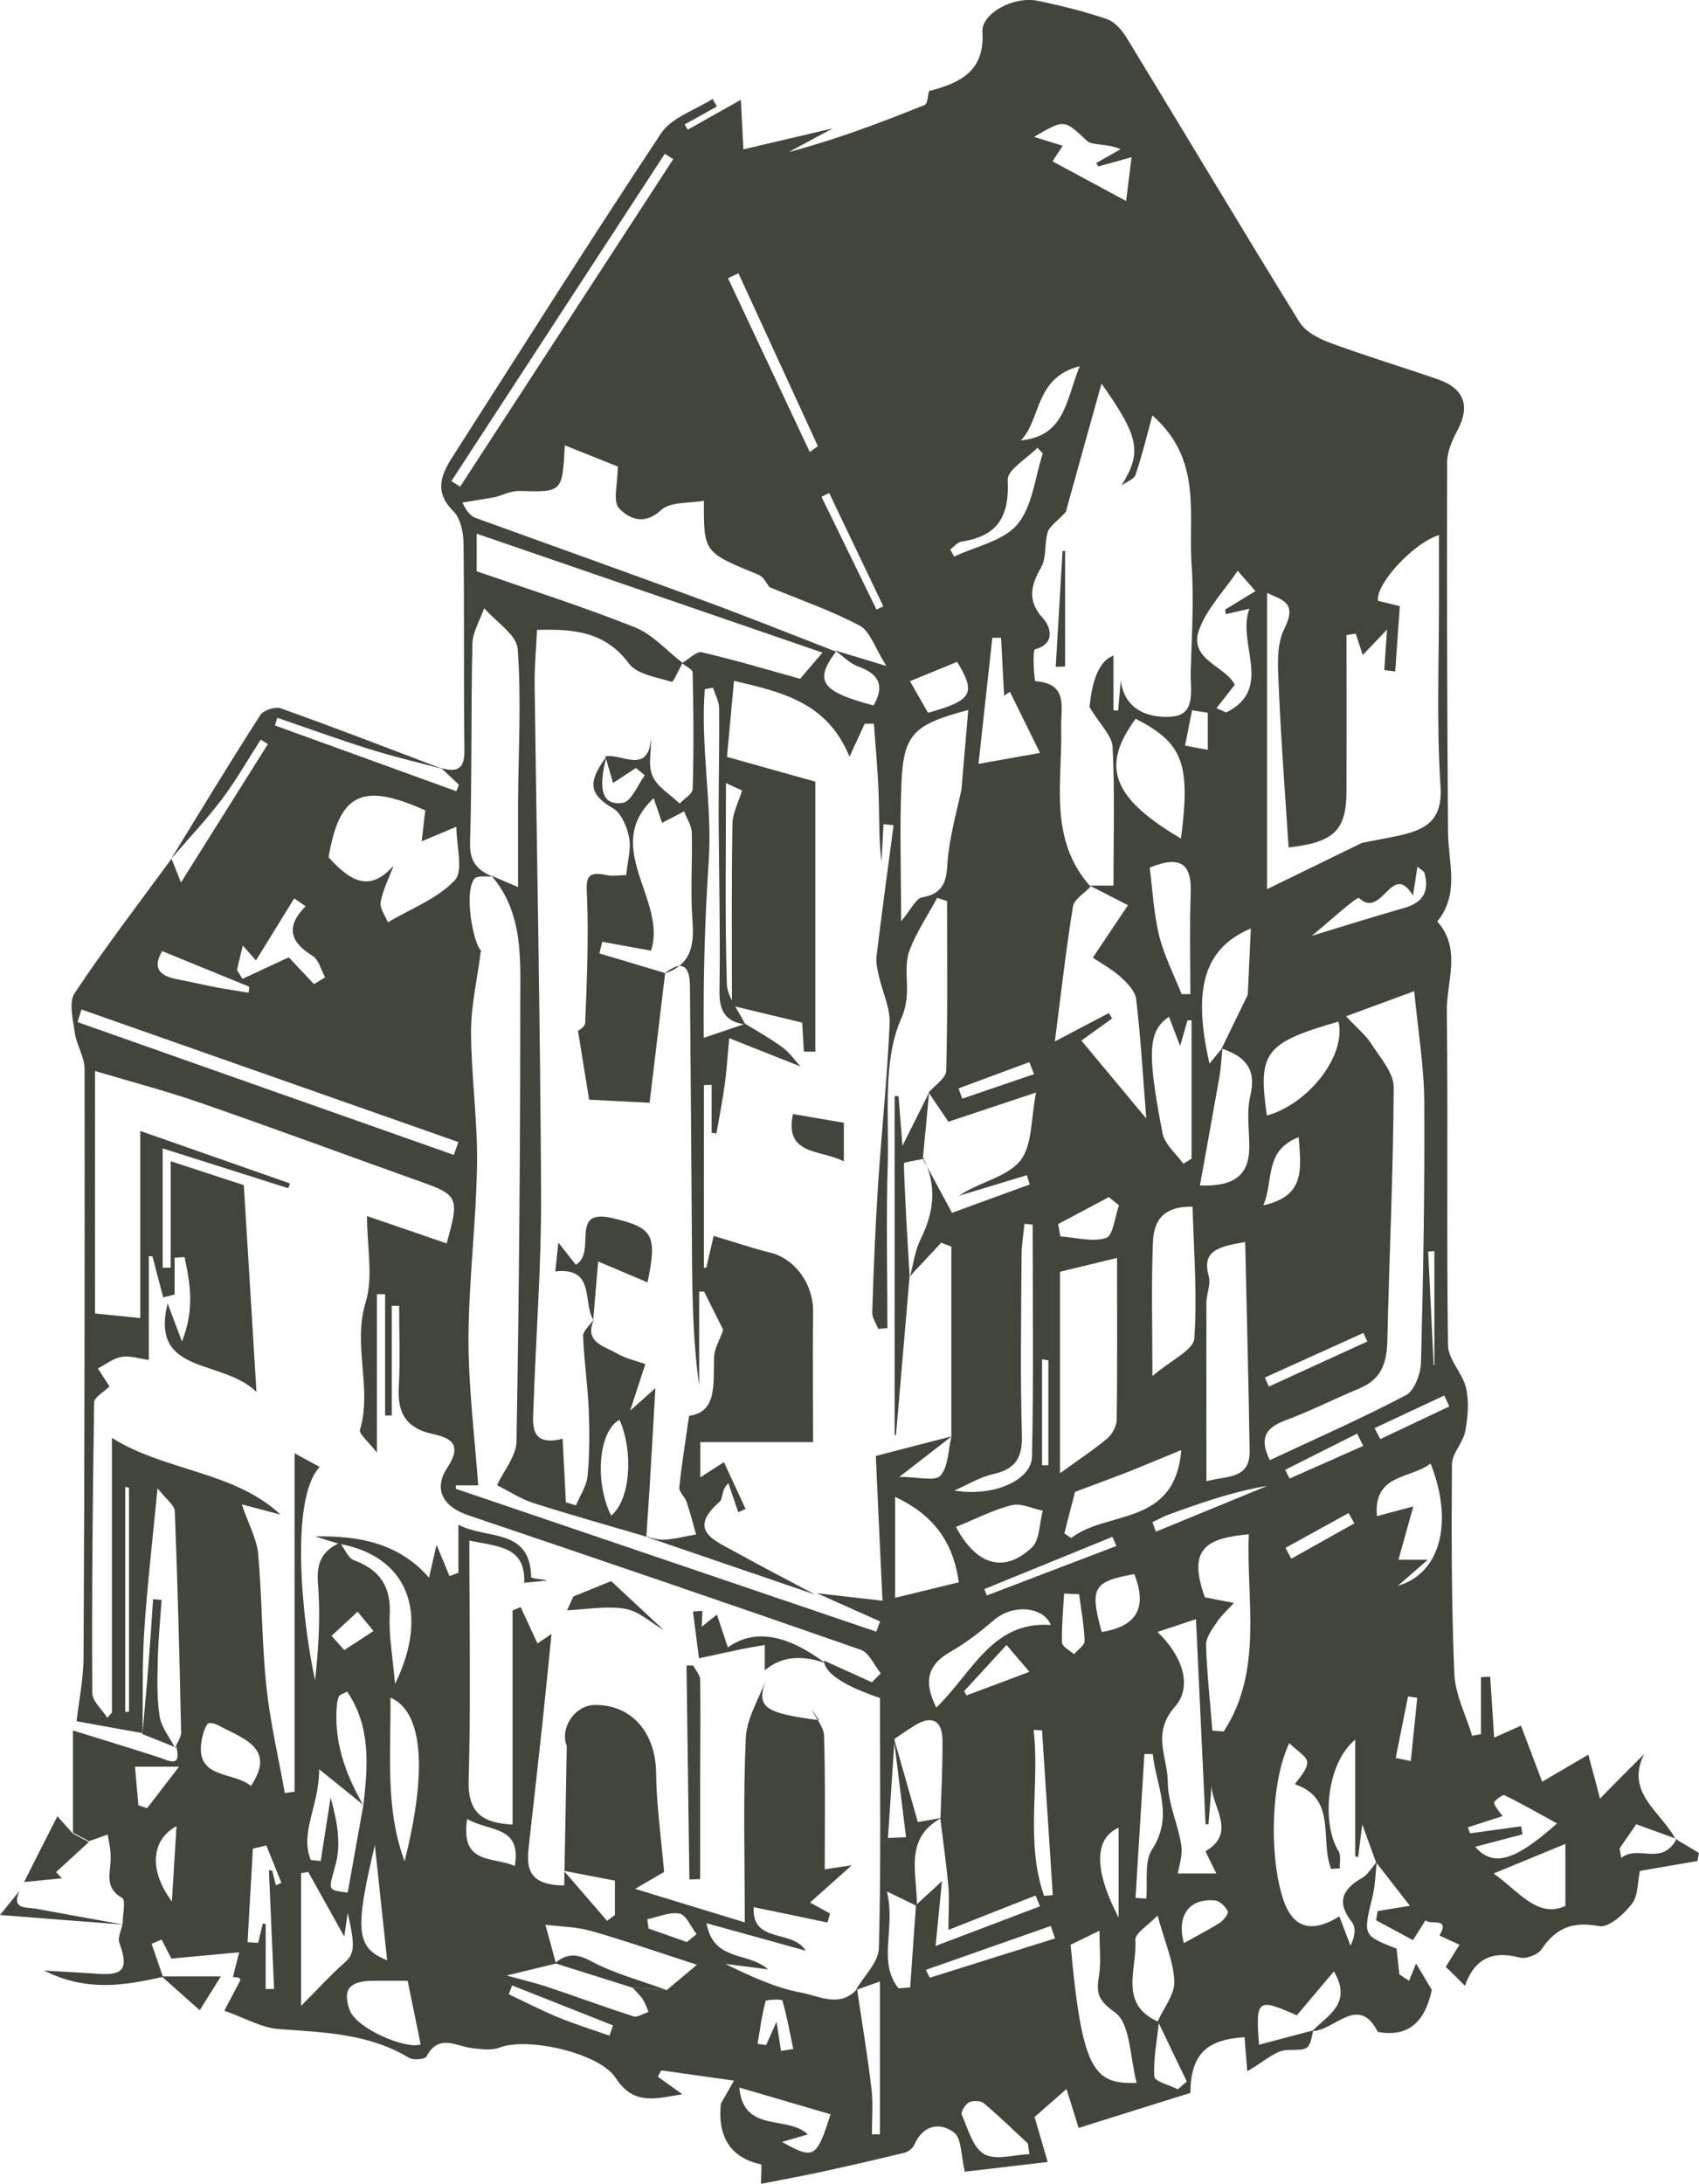 <?xml version="1.0" encoding="UTF-8"?><svg id="b" xmlns="http://www.w3.org/2000/svg" viewBox="0 0 99.44 127.79"><g id="c"><g id="d"><g id="e"><g><path d="M54.4,5.32c1.8-.46,3.25-1.17,3.1-3.45-.07-1.08,1.83-2.12,3.25-1.82,1.36,.28,2.73,.62,4.04,1.07,.46,.16,.88,.65,1.15,1.09,3.38,5.54,6.7,11.11,10.11,16.63,.35,.57,1.14,.98,1.82,1.23,2.09,.77,4.22,1.41,6.32,2.14,1.52,.53,1.86,1.57,1.12,2.96-.31,.58-.61,1.25-.61,1.87-.02,7.21,0,14.41,.05,21.62,.01,1.79,.7,3.64-.63,5.26,1.45,1.62,.53,3.53,.56,5.29,.08,6.5-.02,13.01,.07,19.51,.01,.84,.86,1.64,1.06,2.51,.18,.8,.1,1.7-.05,2.52-.13,.68-.78,1.3-.78,1.95-.03,4.08-.03,8.16,.14,12.24,.05,1.22,.68,2.42,1.04,3.63l.52-.09v-3.34l.54-.02,.23,3.56,1.57-.7,1.24,3.28,2.7-1.58c.22,.82,.51,1.87,.78,2.92,.67,.37,1.35,.75,2.04,1.13l-.99,1.44,.1,.55c1.01-.8,2.39,.53,3.25-1.14l-.04,.05,1.34,.8-.09,.47-3.37,.58c-.14,.63-.09,1.44-.47,1.93-.46,.6-1.36,1.41-1.92,1.3-1.54-.29-2.52,.1-3.37,1.36-.21,.32-.91,.58-1.28,.48-1.62-.43-2.65,.09-3.2,1.65l-1.12-1.11,.8-1.29-1.17-.54c.66-1.13-.57-.57-.81-.9l-.74,1.17-2.16-1.16,.09-.54,1.89-.31-1.98-2.54-.81-2.22-.24,1.91-.17-.04v-6.83c-1.68,1.36-1.99,4.88-.98,6.52,.16,.26,.06,.67,.08,1.01l-.51,.03c-.68-1.66,.37-4.12-2.12-4.95,.22-.35,.71-.81,.72-1.28,0-.35-.63-.7-1.05-1.13-1.06,2.22-1.19,6.42-.4,9.01,.54,1.78,1.64,2.18,3.33,1.13l.65,1.71c.27-.51,.33-1.06,.09-1.37-.92-1.16-.58-1.92,.59-2.59,.35-.2,.58-.62,.86-.94-.08,.7-.09,1.41-.26,2.08-.54,2.22-.56,2.22,1.42,3l.16,1.5,.57,.38,.41-1.01,.92,1.54c-.36,1.72-1.25,2.81-3.16,2.46-1.13-2.25-2.56-.04-3.83-.05,.88-.92,2.37-1.61,1.26-3.49l-2.17,2.57c-2.31-1.03-2.42-.94-2.21,1.72l3.17-.84c-.24,1.24-.33,1.12-1.52,1.15-.71,.02-1.4,.72-2.34,1.24-.06-.74-.11-1.37-.16-1.99-2.25,.13-3.15,1.03-3.17,3.26-2.18,.68-4.39,1.37-6.54,2.05l-.71-2.28c-.7,.61-1.26,1.1-1.87,1.64l.77,2.63-4.85,.57c-.23-.94-.18-1.96-.64-2.3-.81-.61-1.8-.45-2.31,.71-.09,.21-.35,.42-.58,.48-1.6,.39-3.21,.76-4.82,1.11-1.15,.25-2.31,.46-3.58,.71,0-.47,.06-1.12,0-1.14-1.88-.4-2.54-1.74-2.35-3.55l.77-1.35-4.26-.6-.2,.37,1.44,1.03c-1.55,.24-2.85,.68-3.9-.95-.95-1.48-5.19-2.42-6.81-1.78-.47,.18-1.08,.09-1.61,.03-.94-.12-1.95-.86-2.66,.49-.09,.17-.78,.23-1.03,.07-2.37-1.43-5-1.48-7.63-1.68-.99-.07-1.95-.64-3.17-1.07,.2-.38,.57-1.08,.94-1.79,.01-.03-.06-.13-.1-.14-.11-.03-.23-.03-.34-.04,.09-.35,.18-.7,.37-1.45l-3.97,.37-.57-1.11-.59,.24,.67,1.94c-2.22,.49-4.44,.9-6.96-.37,1.29,.08,2.22,.12,3.15,.19,1.52,.11,1.8-.32,1.26-1.8-.12-.32,.12-.77,.19-1.16,0-.51,.19-1.35-.03-1.48-.96-.54-.74-1.28-.68-2.11,.05-.69-.14-1.4-.17-1.6l-1.09,.39-.94-.5v-5.98c1.74,.54,3.39,1.04,5.02,1.57,.63,.21,1.33,.64,1.03-.63l-.05,.04c.11-.29,.33-.58,.33-.87-.09-4.31-.2-8.62-.37-12.93-.01-.37-.52-.72-1.01-1.35-.3,3.11-.61,5.74-.78,8.39-.13,1.99-.07,3.99-.1,5.99l.02-.05c-1.35-.24-2.71-.49-3.88-.7,.12-1.07,.4-2.41,.41-3.75,.06-11.47,.07-22.94,.06-34.42,0-.7-.47-1.39-.57-2.11-.11-.78-.37-1.8,0-2.34,1.78-2.68,3.75-5.24,5.66-7.85,.17,.43,.34,.85,.55,1.39l5.09-8.1-.42-.26c-.75,1.16-1.43,2.37-2.26,3.47-.92,1.22-1.98,2.34-2.98,3.5,1.72-2.81,3.43-5.63,5.21-8.4,.18-.29,.89-.52,1.21-.4,3.16,1.13,6.3,2.34,9.45,3.54-1.43-.38-2.89-.72-4.31-1.17-1.8-.56-3.57-1.21-5.35-1.82l-.14,.45,10.62,3.85,.15-.38-1.04-.98c.93,.27,1.38,.07,1.36-1.05-.05-4.01,0-8.03-.05-12.04,0-.66-.17-1.51-.59-1.93-1.15-1.14-.73-2.14-.04-3.21,4.05-6.32,8.05-12.67,12.2-18.92,.61-.92,1.98-1.34,3-2l.26,.44-1.89,1.05,.18,.31,3.11-1.75,.15,2.9,5.23-1.23-2.58,1.39c2.73-.72,5.36-1.71,7.96-2.76,.18-.07,.18-.57,.27-.87v.05h.01Zm-17.38,110.99l2.01,.14,1.76-1.48c-2.39-.77-4.26-1.43-6.17-1.97-.87-.25-1.8-.26-2.7-.37,.21,.76,.42,1.51,.62,2.27-.87,.21-1.74,.42-2.88,.7,.89,.25,1.67,.43,2.42,.68,1.67,.56,3.32,1.17,4.99,1.71,.24,.08,.59-.17,.89-.26-.11-.25-.19-.51-.34-.74-.17-.25-.4-.46-.6-.68h0Zm-15.75-10.69l-2.59-2.09c0,2.18-1.15,3.69-.49,5.31l.58,.06,.58-3.71c.37,1.32,.62,2.65,.31,3.84-.41,1.6-.59,1.55,.69,1.72,.31-1.72,.61-3.43,.92-5.13,.26-2.29,.45-4.56-.95-6.63-.25,.13-.41,.16-.47,.26-.08,.14-.11,.32-.13,.49-.2,2.15,.49,4.06,1.54,5.89h0Zm31.04-3.94c.47,1.63,.93,3.26,1.41,4.94l1.38-.24c-2.25,1.22-1.39,3.31-1.44,5.15l-1.75-.85c.53,2.19-.57,4.12,.68,5.67l.68-.05,.34-4.82,1.52-1.4-.37,3.79,6.11-2.32-.26-.63c-1.65,.65-3.3,1.3-5.1,2.01,0-1.01,.06-1.77,0-2.52-.12-1.32-.31-2.64-.47-3.96,.05-1.56,.14-3.11,.12-4.66-.02-1.09-.6-1.44-1.59-.84-.41,.25-.81,.52-1.21,.8l-.39,5.8,1.06-.04-.72-5.82h0Zm15.46,16.58c.34-.77,.99-1.55,.96-2.31-.04-1.15-.55-2.29-.98-3.86-.54,.57-1.32,1.03-1.3,1.43,.12,1.67-1.02,3.78,1.38,4.8-.11,1.07-.33,2.14-.27,3.2,.02,.27,.9,.5,1.38,.74l.52-.46c-.57-1.18-1.14-2.36-1.7-3.54h.01Zm3.73-56.9l1.53-3.15,.18-3.88c-2.72,1.15-3.43,3.5-2.42,7.91l.76-.93c-.06,.55-.08,1.11-.17,1.65-.37,2.12-.76,4.23-1.15,6.41,2.12,.08,2.88-.7,2.89-2.24,0-1.01-.17-2.06,.06-3.02,.38-1.59-.34-2.3-1.67-2.75h-.01Zm-48.47-10.69c-.26,.7-.61,1.38-.75,2.1-.07,.36,.26,.8,.42,1.2,1.34-.79,2.9-1.38,3.92-2.46,.52-.55,.09-2.01,.09-3.13l-2.03,.85,.21-1.81c-3.71-1.67-5.03-.98-5.66,2.75,1.14,1.23,2.31,2.18,3.79,.5h.01Zm30.93,17.04l1.76,3.26,4.55-1.66-.17-.54c-1.32,.4-2.65,.8-3.97,1.2,1.17-.8,2.77-1.07,3.56-2.02,.75-.9,.64-2.5,.95-4.02l-5.13,1.71-1.16-1.71c.36-.42,1.02-.84,1.03-1.27,.09-3.31,.05-6.62,.05-9.93l-.58-.19c-.54,1.01-1.19,1.97-1.6,3.03-.48,1.24,.19,2.46-.5,4.03-1.1,2.47-.71,5.63-.79,8.51-.1,3.2-.02,6.41-.02,9.61l-.54,.04c-.12-.32-.36-.65-.35-.97,.08-2.48,.18-4.96,.34-7.43,.21-3.16,.54-6.3,.68-9.46,.04-.93-.43-1.87-.64-2.82-.08-.36-.17-.74-.13-1.1,.31-2.57,.66-5.13,1-7.69l-.59-.06-.12,2.21c-.16-1.37-.12-2.75-.17-4.12-.05-1.32-.18-2.64-.27-3.97h-.54l-.89,1.93c-1.3-3.18-3.94-3.78-6.76-4.44l-.41,4.45,5.17,1.45v15.8h-.67l-.1-1.7-4.11-.99c0-3.74-.03-7.18,.03-10.62,0-.64,.35-1.27,.56-1.97l-.94-.44c0,4.09-.06,7.91,.05,11.73,.02,.81,.71,1.6,1.08,2.4-1.14-.16-1.53-.77-1.51-1.95,.05-3.44-.03-6.88-.05-10.33,0-2.07,.05-4.14,.03-6.21,0-.41-.23-.81-.36-1.22l-.48,.09c-.26,3.38,.45,6.81,.23,10.08-.23,3.42-.32,6.76-.29,10.32l2.43-.82c.73,.45,1.49,.87,2.18,1.38,.43,.32,.74,.78,1.06,1.12l-4.18-1.66c-.1,1.07-.15,1.89-.26,2.69-.13,.97-.32,1.93-.49,2.89l-.28-.04v-2.81l-.45,.02v10.68h.14l.43-1.86c1.28,.38,2.28,.73,3.31,.98,1.45,.35,2.53,1.84,2.51,3.46-.03,2.59,0,5.17,0,7.63h-6.6v2.06l1.38-.89,1.27,2.74-.43,.19-.58-1.7c-.43,.41-.31,.91-.5,1.08-1.95,1.69-.3,2.27,.9,2.94,1.54,.86,3.12,1.67,4.68,2.5l-9.97-3.41c.38,.07,.76,.22,1.13,.2,.63-.04,1.25-.2,1.87-.31-.18-.63-.34-1.27-.55-1.89-.1-.31-.46-.6-.43-.87,.13-1.31,.35-2.61,.57-4.18,1.63-.21,1.42-1.82,1.46-3.37,0-.54,.34-1.07,.54-1.66l-1.12-2.24h-.29v5.5c-.42-3.04-.41-6.07-.43-9.09-.03-4.76-.07-9.52-.11-14.28,0-1.2-.46-1.56-1.49-.74,1.53-.5,1.75-1.62,1.64-3.06-.13-1.71,0-3.44-.04-5.15,0-.43-.29-.86-.45-1.28l-1.29,.67-.49-1.44c-3.09,2.87,.82,5.99-.16,8.92l-2.85-.52-.17,.68,3.85,1.15-.91,7.59-3.54-.18-.65-4.03s.41-.2,.42-.48c.1-2.43,.2-4.86,.11-7.28-.04-1.01-.16-1.65,1.15-1.35,.34,.08,.71,0,1.14,0,.08-.82,.3-1.54,.17-2.2-.12-.62-.45-1.42-.94-1.71-1.37-.8-1.53-1.5-.38-3.03-.07,.3-.16,.6-.2,.91-.13,.94-.1,1.98,1.15,1.8,.5-.07,.87-1.05,1.29-1.61l-.52-.43-1.34,.88-.45-1.56c.96-.19,2.54,1.12,2.68-1.11,.02,.78-.2,1.63,.08,2.26,.28,.64,1.04,1.08,1.59,1.61,.26-.28,.75-.56,.76-.85,.07-2.27,.05-4.55,0-6.82,0-.18-.42-.36-.62-.55,.39-.22,.84-.7,1.16-.63,1.93,.45,3.84,1.02,5.75,1.55l1.31-1.53c-6.82-2.35-13.49-4.64-20.24-6.96v2.2c3.11,1.08,6.23,2.07,9.26,3.28,1.04,.41,1.86,1.37,2.79,2.08-.22,.39-.54,1.14-.63,1.11-.87-.27-2.02-.43-2.5-1.06-1.4-1.89-3.24-2.04-5.39-1.98-.05,1.13-.15,2.14-.14,3.15,.13,9.98,.33,19.96,.38,29.93,.02,4.07-.3,8.15-.44,12.22-.04,1.15-.29,2.52,1.7,2.03l.19,3.72,.59,.18c.24-.58,.63-1.14,.68-1.74,.12-1.26,.12-2.55,.07-3.82-.06-1.45-.28-2.9-.33-4.35,0-.32,.42-.66,.64-.98h0c-.61,1.33,.57,1.56,1.3,1.98,.56,.33,1.23,.47,1.7,.64l-.89,2.73,1.48-1.32c-.13,2.21-.23,4.01-.34,5.82-.06,.95-.13,1.91-.19,2.87-2.21-.65-4.43-1.27-6.62-1.97-.74-.24-1.42-.69-2.12-1.04,.4-.86,1.13-1.71,1.14-2.57,.15-8.54,.22-17.08,.22-25.62,0-2.58,.2-5.29-1.69-7.48l1.56,.67v-4.95c.02-2.99,.2-6-.02-8.98-.06-.84-1.28-1.6-1.96-2.39-.24,.69-.67,1.38-.69,2.07-.09,3.88-.02,7.77-.14,11.65-.03,1.1,.41,1.61,1.3,1.97-.36,.04-.88-.06-1.04,.14-.64,.78-.06,3.82,.38,4.2-.24,1.81-.59,3.3-.58,4.78,.01,2.58,.39,5.17,.35,7.75-.05,3.4-.49,6.8-.5,10.21,0,2.85,.36,5.71,.57,8.56h-1.31v.2l24.61,8.36,.22-.6-3.7-1.65,3.84,.44c-.13-2.78-.26-5.55-.39-8.47,1.43-.37,2.94-.77,4.44-1.15l-3.06,2.37c1.08,0,2.09,.28,2.4-.07,.47-.53,.45-1.49,.64-2.27v-11.13l-.59-.23c-.61,.65-1.22,1.3-1.83,1.96,.2-.72,.29-1.5,.62-2.16,.8-1.61,.97-3.18,.13-4.81h-.05Zm-8.89-33.31c-.22-.26-.38-.65-.66-.76-3.22-1.32-3.23-1.31-3.21-4.34-.86,.16-1.97,.05-2.51,.55-1.01,.94-1.92,.47-2.46-.11-.38-.41-.07-1.46-.07-2.44l-3.1-1.24c-.15,2.77-.15,2.74-2.68,2.67-.46-.01-.93,.23-1.4,.36l-1.92,.32c.3,.63,.55,.82,.84,.92,4.41,1.6,8.82,3.17,13.22,4.79,2.61,.96,5.2,2,7.81,3.01-1.3,1.73-.87,2.34,2.2,3.15,.66-1.14,.33-1.84-.9-2.28-.5-.18-.91-.62-1.36-.94l3.01,.91c-.7-1.11-.97-2.05-1.56-2.36-1.67-.88-3.48-1.51-5.23-2.23l-.02,.02Zm34.61,14.93c.74-.15,1.49-.28,2.23-.44,1.54-.35,2.54-.88,2.4-2.9-.24-3.68-.08-7.39-.09-11.09v-3.59c-1.61,.52-3.77,3-3.56,3.85l1.27,.31-.27,3.82-.64-.08,.16-2.37-1.42,1.49-.41-1.25-.54,.08c0,3.04,.01,6.08,0,9.12-.01,2.3-.71,3.01-3.39,3.31-.2-3.09-.44-6.17-.57-9.25-.05-1.19-.18-2.56,.32-3.55,.77-1.52-.1-1.68-1.01-2.09v17.33c2.04-.99,3.78-1.84,5.52-2.69h0Zm-29.52,67.05c.29,1.96,.62,3.92,.85,5.88,.1,.86,.02,1.75,.02,2.63h.47v-8.94l-1.41,.5c.47-.82,1.33-1.62,1.35-2.45,.13-4.89,.06-9.79,.06-14.64-2.13-.72-3.22-1.45-3.28-2.19l2.81,1.27,.52-.52c-.38-.47-.68-1.21-1.17-1.38-7.64-2.67-15.31-5.28-22.97-7.87-1.46-.49-2.08-1.5-1.22-2.8,.91-1.39,.14-1.74-.88-1.96-1.55-.34-2.06-1.24-1.97-2.75,.09-1.58,.02-3.17,.02-4.75h-.43v6.42h-.39v-7.1h-.48v9.27c-.5-.65-1.06-1.09-.99-1.33,.72-2.45-.44-4.95,.33-7.46,.46-1.49,.08-3.24,.08-5.05l4.66,1.6c.76-2.7,.69-2.83-1.6-3.64-4.28-1.53-8.55-3.11-12.85-4.6-1.99-.69-4.03-1.22-6.13-1.85v14.19l2.65,.27v-10.95c3.21,1.12,5.98,2.1,8.76,3.07l-.1,.28c-2.43-.77-4.86-1.54-7.35-2.33v6.98h.47v-6.23l4.28,1.4,.74,12.1c-2.04-1.98-6.24-.95-5.2-5.18l.84,2.23c.76-1.92,.47-3.43,.15-4.94l-.58,.04v2.15l-.67,.17-.63-2.41h-.21v6.07c-.53-.07-1.08-.26-1.59-.18-.49,.08-.93,.44-1.39,.68l.68,1.05c-.31,.31-.9,.63-.9,.94-.09,5.66-.14,11.33-.11,16.99,0,.49,.58,.97,.88,1.46l.27-.3v-16.08c3.11,1.96,7.12,1.93,9.87,4.49l-2.27-.6c.4,1.18,.88,2.02,.96,2.9,.23,2.58,.21,5.19,.48,7.76,.22,2.09,.71,4.15,1.08,6.23l.57-.07v-19.81l1.47,.8c-1.75,1.86-1.05,8.9-.27,12.49,.21-1.89,.32-3.79,.17-5.67-.1-1.2,.24-1.92,1.29-2.38,.27,.35,.47,.89,.82,1.02,1.53,.57,2.17,1.55,2.09,3.2-.06,1.19,.17,2.39,.31,4.04,2.1-4.28,.63-7.51-3.27-8.2l-1.41-.43c2.53-.06,4.89,.37,6.67,2.41l.44-1.92,.76,1.83,.52-.2v-2.81c1.67,.89,4.2,.16,4.26,3.07,0,.07,.64,.13,.98,.19l-1.39,.14c.09-2.13-1.52-2.12-3.21-2.47,0,4.76,.09,9.4-.04,14.03-.06,2.03,.94,2.49,2.57,2.59v-12.53l.47-.2,.99,2.13,.82-.56c-.18,1.76-.35,3.53-.54,5.29-.25,2.32-.51,4.63-.77,6.95-.14,1.23-.27,2.46,2.05,2.48,.05-2.74,.11-5.43,.15-8.13,0-.06-.03-.12-.05-.18-.28-1.05,.59-2.23,1.67-2.25,2.17-.04,3.58,1.62,3.61,3.95,.02,1.89,.29,3.78,.47,5.82l-1.7,.99,6.42,1.96c0-3.79-.1-7.29,.06-10.78,.05-1.18,.79-2.33,1.21-3.49-.63,1.67-.21,2.01,3.08,2.44l-.46-.65c.26,.52,.74,1.04,.75,1.56,.08,2.58,.04,5.15,.04,7.82l1.58-.24-2.44,2.18,1.17,.64-.15,.53c-1.42-.3-2.85-.6-4.32-.9-.11,2.16,2.26,1.27,3.05,2.55-1.87-.52-3.73-1.04-5.81-1.61,.41,2.28,2.44,1.65,3.6,2.7l-2.5-.32c1.45,.71,2.91,1.4,4.44,1.68,1.03,.19,2.27,.92,3.28-.21h0Zm13.6-64.56h1.41c0-2.82,.08-5.47-.05-8.1-.03-.67-.74-1.32-1.35-2.34,.16-1.73,.63-2.73,1.4-3.02v3.2l.27,.02,.16-1.75c.23,1.77,1.69,2.19,2.94,2.11,1.5-.09,1.12-1.58,1.15-2.62,.06-2.1,.2-4.21,.05-6.29-.21-2.92,.67-6.12-2.29-8.72-.33,1.18-.6,2.34-.99,3.47-.09,.27-.54,.42-.82,.63,1.2-1.93,1.06-2.82-1.17-5.96-.77,2.74-1.5,5.37-2.09,7.51-.56,.6-.96,.85-1.06,1.18-.2,.66-.06,1.48-.38,2.05-.62,1.1-.84,1.96,.13,3.02,.35,.39,.8,1.42-.49,1.79-.17,.05-.04,1.86,.02,1.86,1.95,.14,1.48,1.54,1.51,2.7,.08,3.19-.77,6.55,1.72,9.32-.36,.39-.96,.74-1.03,1.17-.4,2.45-.68,4.93-1.06,7.89l3.16-1.66,.19,.32-1.8,1.29,3.8,4.56c-.2-2.55-.33-4.76-.59-6.97-.05-.47-.51-.95-.9-1.3-.53-.48-1.18-.83-1.64-1.14l2.06-3.07-2.26-1.16h0Zm10.55,33.63c2.68-1.26,5.38-2.44,7.98-3.81,.5-.27,.86-1.26,.88-1.92,.13-5.07,.22-10.15,.19-15.23-.01-2.07-.36-4.13-.59-6.49l-3.99,1.47c.64,.68,1.13,1.08,1.46,1.58,.52,.82,1.33,1.71,1.33,2.56-.02,4.95-.26,9.9-.37,14.84-.03,1.28-.34,2.25-1.6,2.78-1.47,.61-2.89,1.34-4.38,1.89-1.11,.42-1.55,1-.9,2.32h-.01Zm-12.27,.76c1-.73,1.92-1.33,2.76-2.03,.29-.25,.55-.72,.56-1.09,.04-3.09,.02-6.19,.02-9.48l-3.34,.81v11.8h0Zm10.84-13.53c-1.69,.28-2.54,.56-2.13,2.02,.13,.45-.13,.99-.14,1.48-.01,3.46,0,6.91,0,10.5,1.14-.34,2.56-.07,2.53-1.79-.06-3.97-.17-7.95-.26-12.21Zm-16.22-31.13c-3.19,.84-3.78,1.42-3.9,4.28-.11,2.56-.02,5.12-.02,8.08,.6-.71,.86-1.33,1.23-1.4,1.64-.28,1.39-1.49,1.54-2.61,.18-1.34,.54-2.66,.76-3.68l.4-4.67h0Zm11.08,53.94c1.46,1.39,2.08,3.19,1.03,4.38-1.39,1.57-.42,2.98-.42,4.41,0,1.23,.6,2.45,.79,3.7,.09,.61-.15,1.27-.2,1.65h2.25c-.29-.6-.65-1.29-.62-1.31,1.99-1.18,.09-2.81,.37-4.16l-.21,2.59h-.17l-.56-12-2.27,.75h0Zm5.36-5.71c-2.47,.23-3.62,.81-2.58,3.69l1.7,.33c-.35,.38-.74,.73-1.02,1.16-.27,.4-.63,.88-.61,1.32,.05,1.67,.24,3.33,.37,4.99l.66,.05c2.32-3.54,1.32-7.62,1.47-11.54h0Zm-5.65-9.26c1.12-.95,2.41-1.53,2.45-2.19,.18-2.55-.03-5.12-.1-7.72-1.92-.03-2.28,1.03-2.32,2.11-.1,2.4-.03,4.81-.03,7.8Zm-.98-38.46c-2.07,2.79-1.37,4.64,2.65,7.01,.57-4.39,.12-5.59-2.65-7.01ZM4.77,59.07l-.23,.74c7.34,2.59,14.68,5.18,22.02,7.77l.27-.75c-7.35-2.59-14.71-5.17-22.06-7.76Zm61.76,62.82c-.4-1.49-.36-3.47-1.27-4.13-1.02-.73-1.1-1.14-.94-2.13,.13-.78,.03-1.6,.03-2.65l-1.69,.82c.67,7.35,1.35,8.18,3.87,8.08h0Zm1.9-62.4c-1.22,.83-1.32,2-.39,6.82,.13,.65,.8,1.2,1.22,1.79l.48-.3v-8.09h-.24l-.43,1.5-.65-1.71h0Zm-6.14,30.24l.41,.27c2.08-1.64,6.07-.63,6.44-5.15-1.13,.47-2.04,.85-2.96,1.22-.96,.38-1.94,.73-3.26,1.23l-.63,2.44h0Zm19.51,3.07c2.55-.73,3.27-3.78,1.93-7.16-1.16,.91-3.37,.59-3.14,3.08l2.13-.57-.87,3.12h1.72l-1.76,1.53h0Zm-7.65-27.52c2.48-.7,4.65-3.54,4.19-5.5-4.31,1.24-4.73,1.8-4.19,5.5Zm-2.41-29.35l-.03-.26,1.77-1.08-1.04-1.19c-.78,1.16-1.79,2.19-2.25,3.43-.66,1.77,1.53,2.13,2.08,3.24l-1.07,1.37,.57,.25c2.82-1.4,.58-4.07,1.36-6.07l-1.39,.32h0ZM18.05,109.54l-.43,.07v7.77c1-1,1.7-1.78,2.48-2.47,.64-.56,.72-.92,.25-2.98l-.2,1.39-2.11-3.78h.01Zm38.07-16.95c-.35-2.45-1.55-3.97-3.73-5v5.91l3.73-.91Zm4.31-20.93l-.47-.05c-.06,.62-.17,1.25-.17,1.87-.02,3.5-.08,7.01,.02,10.51,.04,1.33-.39,1.98-1.68,2.27-.79,.18-1.52,.63-2.27,.96,2.31,.39,4.5-.61,4.54-1.97,.1-4.53,.04-9.07,.04-13.61v.02h-.01Zm8.71-13.49h.53c0-1.97-.05-3.94,.02-5.9,.06-1.65-.52-2.27-2.4-1.5,.17,1.29,.23,2.68,.56,4,.29,1.17,.86,2.27,1.31,3.41h-.02ZM23.68,108.91c1.37-5.41,1.04-8.78-.83-9.57,.04,3.27-.32,6.49,.83,9.57ZM39.4,9.31l-.49-.31c-4.16,6.38-8.33,12.77-12.49,19.15l.51,.33c4.16-6.39,8.32-12.78,12.47-19.16h0Zm16.55,80.04c1.22,2.28,2.83,2.71,4.44,1.21,.47-.44,.44-1.42,.64-2.16-.61-.12-1.27-.46-1.82-.32-1.09,.27-2.11,.81-3.26,1.27Zm4.92-45.29l-1.76-3.58-.34,.23-.18-3.39h-.51c-.27,2.45-.54,4.9-.81,7.38l3.59-.64h0Zm5.36-34.86l-1.95,.54-.12-.2,1.43-.81c-.88-.37-1.65-.19-1.97-.49-1.34-1.24-1.29-1.29-3.1-.23l1.68,.52-.6,.91,4.31,2.32,.32-2.57h0ZM23.85,115.91c-.61,0-1.34-.01-2.06,0-1.15,.02-1.82,.37-1.32,1.72,.39,1.07,3.27,2.31,4.15,2l-.76-3.72h-.01Zm37.65-20.82c-.39-1.02-2.13-1.29-3.31-.3-.79,.67-1.62,1.33-2.52,1.84-1.46,.82-1.59,1.84-.87,3.29,2.09-2,3.26-5.08,6.7-4.83Zm27.53,11.79l.08,.46-2.77,.73c1.05,1.2,2.32,.84,4.79-1.37-1.12-.61-2.08-1.17-3.08-1.65-.11-.06-.64,.37-.61,.45,.11,.31,.36,.57,.51,.77l-2.04,.66,.13,.35,2.99-.41h0Zm-1.61,2.75c1.49,1.06,2.57,2.64,4.2,1.9v-3.63l-4.2,1.73ZM17.89,53.03l-.67-.46-2.24,3.63-.77-.87-.34,1.43,.32,.52,2.71-1.26,1.48,1.57,.65-.4c-.24-.43-.37-1.03-.74-1.26-1.31-.81-1.59-1.7-.4-2.9Zm-1.74,57.29l.32-.14-.88-2.19-.79,.19-.31,5.47,.62,.04,.27-1.13,.17,.02v3.81h.49l-.3-6.95,.19,.02,.22,.87h0Zm27.12,11.84c.25,2.7,2.83,1.59,4.01,2.74l-1.51,.44c1.88,1.05,2.02,.95,2.84-1.62-1.71-.5-3.42-1-5.33-1.56h0Zm-28.58-17.66c1.31-1.94-.04-2.62-1.41-3.28-.34-.16-.71-.43-1.04-.39-.18,.02-.35,.57-.42,.91-.48,2.42,1.82,1.88,2.87,2.77h0Zm21.08-15.81c1.1-.88,1.34-3.67,.49-5.61-1.22,.65-1.48,3.62-.49,5.61Zm24.48,37.37l-.09-.63c-.85-.79-1.68-1.6-2.57-2.35-.19-.16-.64-.17-.87-.06-.22,.11-.5,.56-.43,.72,.36,.82,.64,1.92,1.31,2.31,.66,.38,1.75,.04,2.65,0h0Zm7.23-23.42h-.5l-.52,8.42,.63,.04c.09-.97-.13-2.16,.34-2.88,1.29-1.98,.23-3.73,.04-5.58h.01Zm-6.49-1.38l-.49-.03c.36,3.22-.5,6.56,.61,9.71l.51-.04-.63-9.63h0ZM47.39,26.45l.48-.34c-1.55-3.37-3.1-6.75-4.65-10.12l-.61,.29,4.78,10.16h0Zm35.31,25.96c-1.24-2.08-1.8,1.42-3.16,.14-.12-.11-1.78,1.41-2.76,2.21,1.81-.55,3.62-1.12,5.44-1.64,1.06-.31,1.44-.96,1.16-2.01-.03-.13-.22-.22-.42-.4l-.26,1.7Zm-21.66-25.87l-.32-.34c-.61,.63-1.77,1.29-1.74,1.89,.11,2.09-.57,3.29-2.69,3.6-.24,.03-.45,.3-.67,.46l.22,.42c1.27-.6,2.89-.91,3.71-1.89,.88-1.05,1.02-2.73,1.48-4.14h0Zm4.43,80.41c-1.38,.62-1.5,2.37,0,5.26v-5.26Zm-43.53,1.02c-1.2,5.02-1.09,6.02,.72,6.74l-.72-6.74Zm42.54-12.47c2.24-.36,2.61-1.59,1.91-3.39-2.42,.44-2.62,.79-1.91,3.39Zm-10.17-53.79c2.6-.72,2.83-1.13,1.71-2.98l-2.76,1.13,1.05,1.84h0Zm11.18,28.82l-.59-.48-2.97,1.58,.13,.72c.9,.06,1.88,.35,2.68,.09,.41-.13,.51-1.24,.75-1.9h0Zm-5.74-44.76c2.57-.25,2.63-2.3,3.44-4.34-2.65,.67-2.24,3.11-3.44,4.34Zm16.26,40.77c-2.05,.81-1.44,2.54-2.07,3.99,2.47-.53,2.21-2.14,2.07-3.99ZM27.34,106.44c-.41,2.72,1.53,2.18,2.79,2.75,.41-2.39-1.51-1.99-2.79-2.75ZM7.55,87.06l-.22-.06v13.17h.22v-13.11Zm57.79,3.41l-.23-.54-7.5,3.06,.15,.37,7.57-2.89h.01Zm3.94,23.24c.75-.42,1.46-.78,2.12-1.2,.22-.14,.52-.54,.46-.67-.13-.27-.46-.6-.73-.63-1.58-.15-2.27,.94-1.84,2.5h-.01Zm-6.12-20.42l-.88-.04c-.05,.96-.15,1.91-.12,2.87,0,.23,.45,.45,.7,.68,.22-.26,.62-.52,.62-.77-.03-.91-.2-1.82-.32-2.74Zm-8.97,21.98l.23,.46c2.44-.77,4.88-1.53,7.33-2.3l-.25-.73c-2.44,.86-4.87,1.71-7.31,2.57Zm-8.47,4.74l.71-.11c-.2-.95-.37-1.91-.64-2.84-.02-.08-.95-.06-.98,.04-.22,.82-.33,1.66-.47,2.5l.5,.07,.61-1.37,.26,1.71h.01Zm21.73-30.94l.2,.56c2.17-.89,4.34-1.78,6.52-2.68-2,.33-3.88,.99-5.75,1.67-.33,.12-.64,.3-.96,.45h0ZM10.06,111.27l.27-4.41c-1.44,.78-1.67,2.52-.27,4.41Zm19.91,4.91l-.19,.52c.96,.45,1.9,.94,2.87,1.34,.99,.41,2.01,.72,3.02,1.08l.21-.6-5.91-2.34Zm30.29-18.34l-1.35-1.58-2.48,2.7,.14,.25c1.11-.41,2.21-.83,3.68-1.38h0ZM9.49,55.66c-.58,.98-.15,1.45,.87,1.64,.82,.16,1.62,.35,2.44,.5,.58,.11,1.17,.19,1.75,.29l.04-.35-5.09-2.08h0Zm26.51,54.39c-.88-.17-1.64-.32-3-.58l2.53,2.93,.46-.34v-2.02h.01ZM48.53,28.85l-.45,.22,3.22,6.6,.4-.19-3.17-6.63Zm26.7,61.72l.35,.64,3.69-2.07-.34-.6-3.7,2.04h0ZM7.9,103.38l.2,2.26,.51,.17,1.87-2.43h-2.58Zm72.55-19.81l.34,.64,4.04-1.91-.3-.64c-1.36,.64-2.72,1.27-4.08,1.91Zm3.47-3.7l.03,.03v-6.69l-.36,.03,.32,6.64h.01Zm-23.4-17.01l-.27-.71-4.15,1.54,.22,.6,4.19-1.43h.01Zm19.27,21.76l-.36-.73-4.21,2.12,.26,.51,4.31-1.91h0Zm-5.76-4.01l.23,.53,5.77-2.64-.23-.5-5.77,2.61Zm-12.67-1.01l-.37-.06v6.2h.37v-6.14Zm9.33-37.89l-.92-.15-.41,2.07,1.33,.25v-2.17ZM19.4,95.72l.75,.84,1.71-1.12-.93-1.13-1.52,1.41h-.01Zm20.8,17.92l.57-.46c-.33-.42-.6-1.12-.99-1.2-.59-.12-1.26,.2-1.9,.33l.08,.54,2.24,.79Zm41.49-10.77l.88,.18,.38-3.7-.54-.08-.72,3.59h0Z" fill="#41463d"/><path d="M95.77,106.75c-.68-.38-1.37-.76-2.04-1.13-.05-.09-.2-.26-.18-.27,.85-.88,1.71-1.74,2.68-2.71-1.14,2.28,1.01,3.38,1.86,5.02l.04-.05-2.36-.86Z" fill="#41463d"/><path d="M5.2,107.79l-1.92,1.76,.34,.36-2.21,.22c.63-1.25,1.26-2.5,1.95-3.85,.36,.41,.63,.71,.9,1.01l.94,.5Z" fill="#41463d"/><path d="M10.31,102.26c-.65-.26-1.31-.52-1.96-.78l-.02,.05c.11-1.3,.24-2.59,.34-3.89,.11-1.35,.2-2.71,.29-4.06l.5,.04c-.08,1.13-.19,2.25-.22,3.38-.03,1.14-.07,2.3,.1,3.42,.1,.66,.6,1.26,.92,1.88l.05-.04Z" fill="#41463d"/><path d="M1.13,110.67c-.47,1.08,.4,.92,.96,1.02,1.71,.32,3.42,.62,5.13,.93-2.26-.17-4.52-.35-7.22-.56l1.13-1.4h0Z" fill="#41463d"/><path d="M9.45,115.65h3.48l-1.24,1.98c-.68-.6-1.45-1.29-2.23-1.98h-.01Z" fill="#41463d"/><path d="M37.01,116.31c-1.51-.48-3.02-.95-4.54-1.43,.66-.53,1.21-.61,2.08-.14,1.4,.75,2.97,1.16,4.47,1.71l-2.01-.14Z" fill="#41463d"/><path d="M40.57,97.45c.14,.28,.41,.56,.41,.85,.03,1.94,0,3.88,0,5.82v5.84l-.63,.02-.17-12.52h.39Z" fill="#41463d"/><path d="M48.28,97.31c-1.24-.42-2.44-.47-3.52,.43v-1.48c-.46,.08-.9,.15-1.35,.24-.83,.17-1.66,.36-2.5,.54l-.35-2.74,.55-.04-.04,.93,.89-.71,.64,1.92c1.52-1.08,3.37-.81,5.68,.9h0Z" fill="#41463d"/><path d="M33.19,94.23l.37-.81,2.21-.9,3.07,2.86c-.75-.43-1.46-1.11-2.26-1.24-1.1-.18-2.27,.04-3.4,.09h.01Z" fill="#41463d"/><path d="M54.01,67.82c-.38,.09-1.11,.18-1.11,.26,.07,2.2,.21,4.39,.34,6.59l-.8,9.31h-.08v-19.84h.23l.23,2.91,1.56-3.12-.37,3.91v-.02Z" fill="#41463d"/><path d="M49.39,67.96c-1.42-.72-3.48-.34-2.98-2.77l2.98,.51v2.26Z" fill="#41463d"/><path d="M34.73,77.24c-.64-1.04,.13-3.1-2.23-2.84l.18-1.69,1.02,1.3c1.27-.75-.44-3.33,2.14-2.73,2.41,.56,2.63,.99,2.06,3.76l-2.89-1.22c-.1,1.19-.2,2.31-.29,3.42h0Z" fill="#41463d"/><path d="M61.79,39.02c.13-2.26,.27-4.52,.4-6.78h.15v6.76l-.55,.02Z" fill="#41463d"/></g></g></g></g></svg>